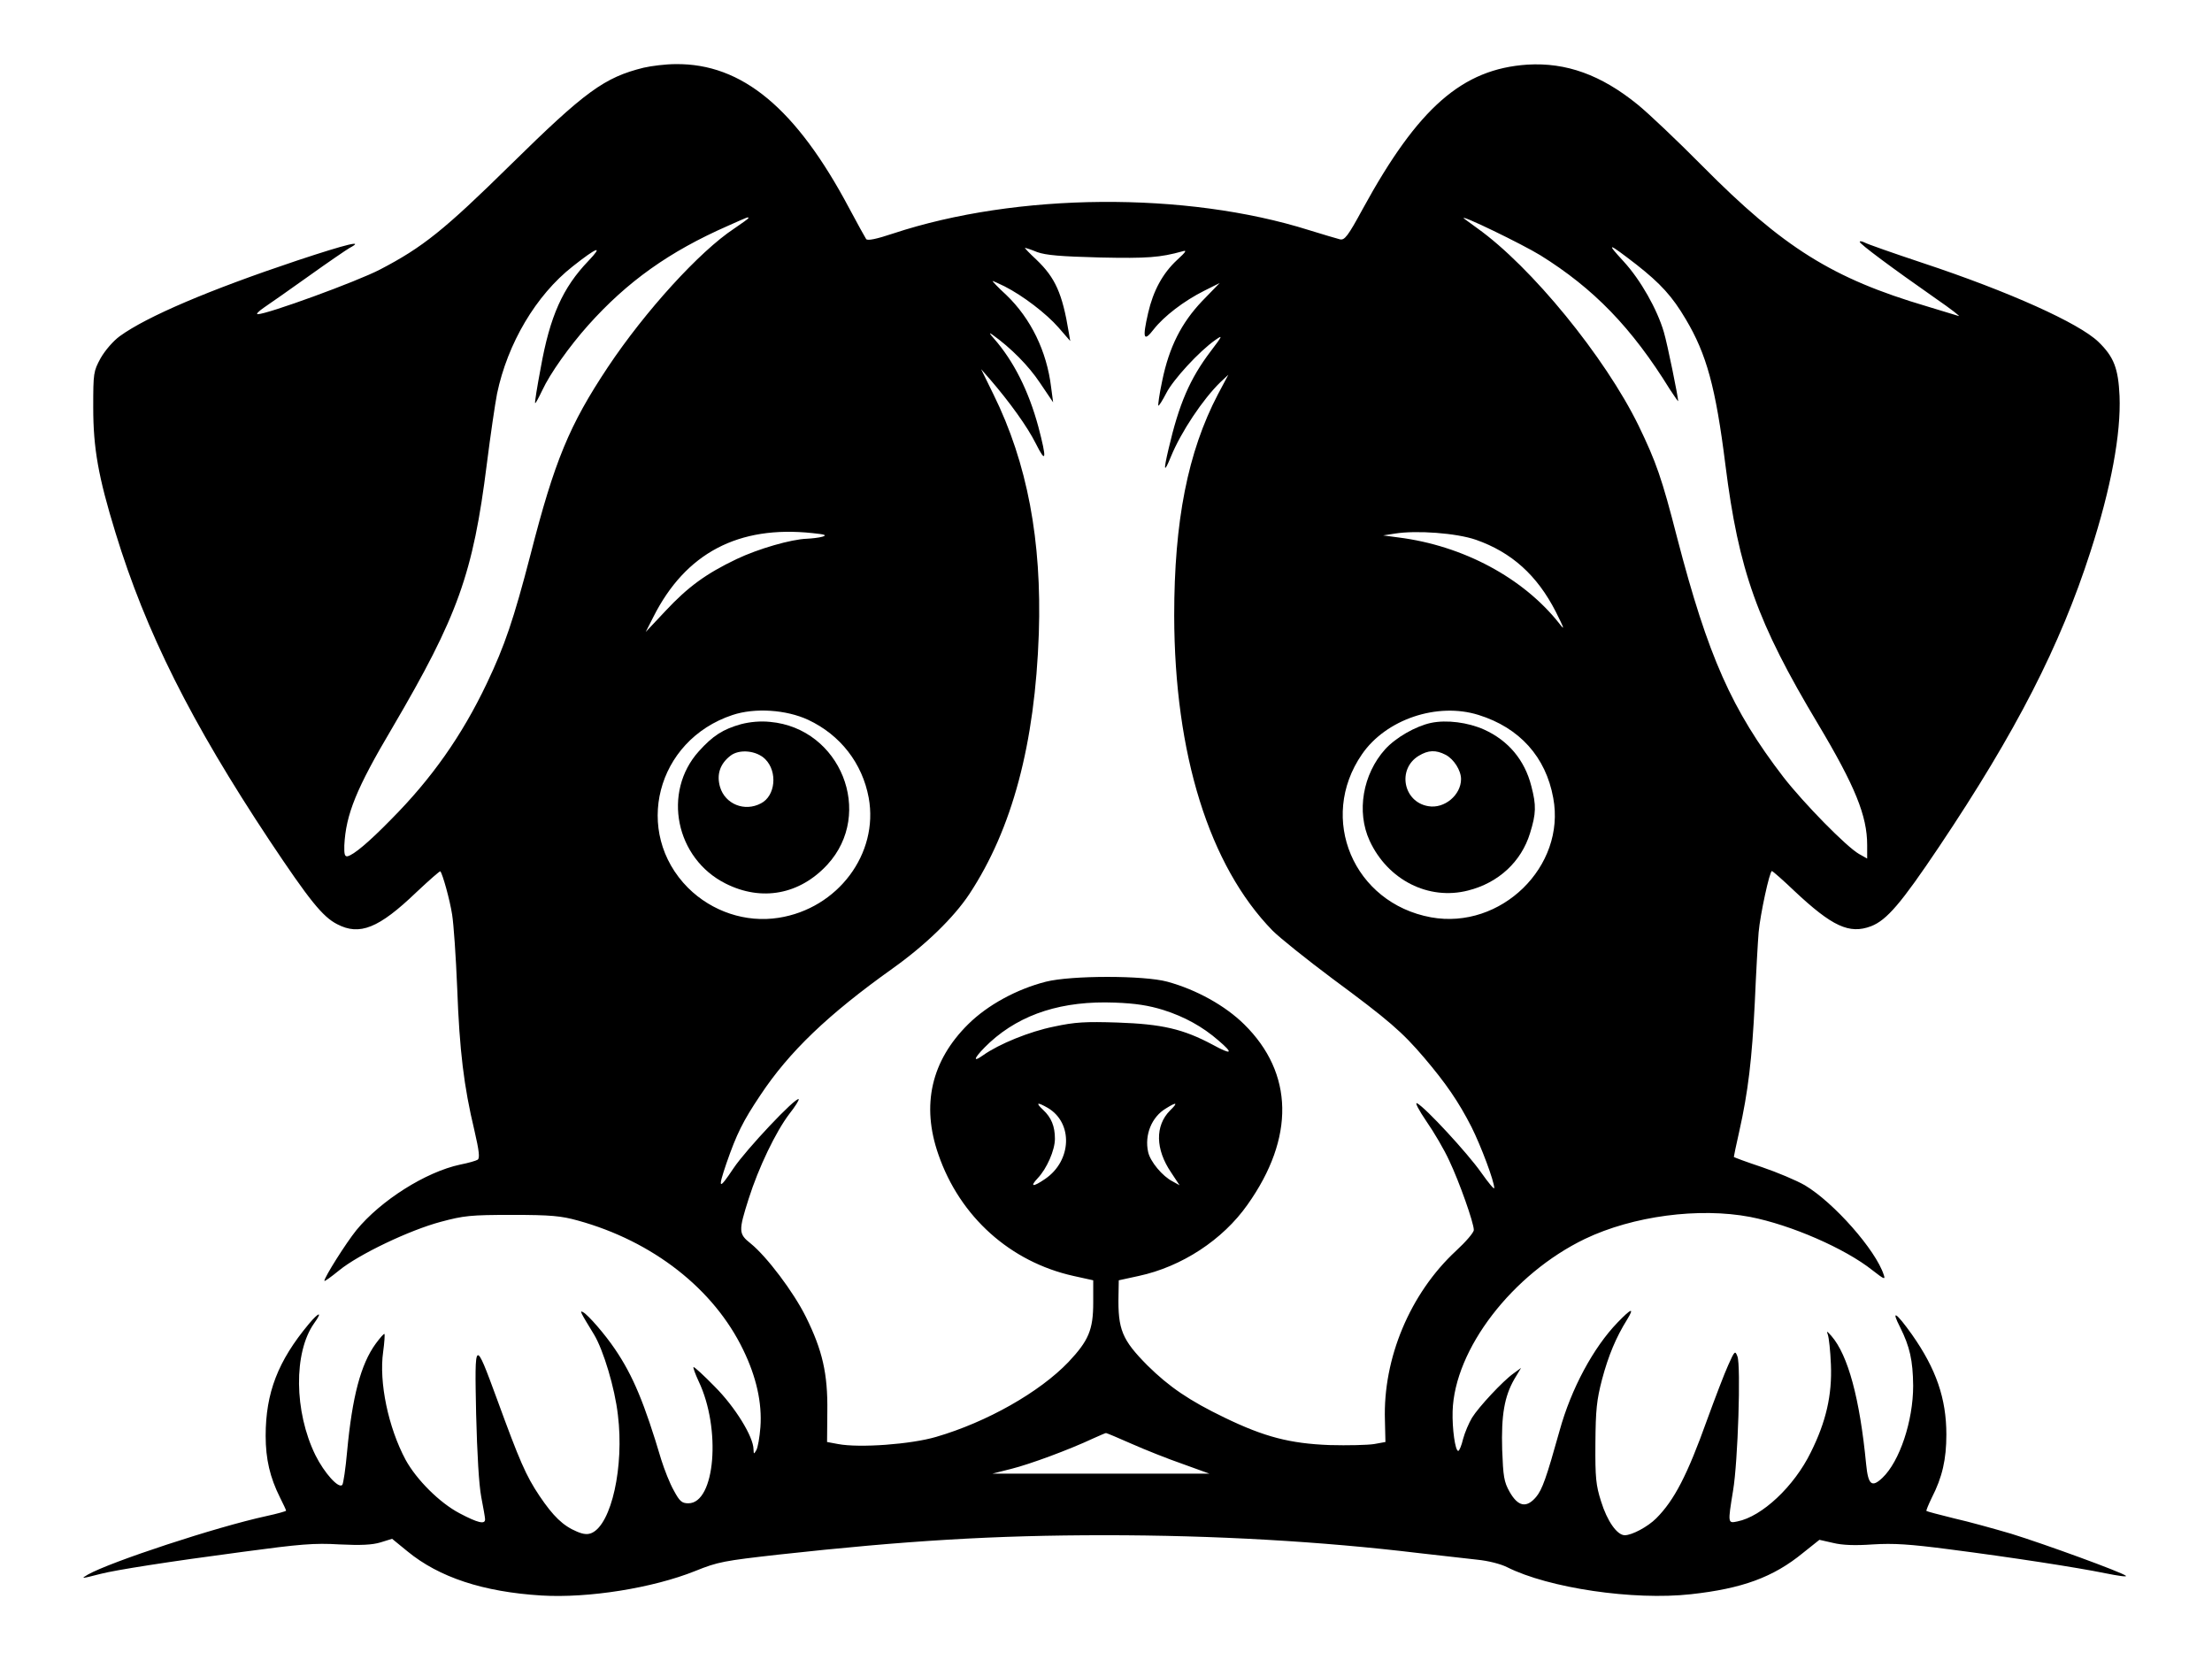 <?xml version="1.0" standalone="no"?>
<!DOCTYPE svg PUBLIC "-//W3C//DTD SVG 20010904//EN"
 "http://www.w3.org/TR/2001/REC-SVG-20010904/DTD/svg10.dtd">
<svg version="1.0" xmlns="http://www.w3.org/2000/svg"
 width="866pt" height="650pt" viewBox="0 0 866 650"
 preserveAspectRatio="xMidYMid meet">

<g transform="translate(0,650) scale(0.1,-0.1)"
fill="#000000" stroke="none">
<path d="M2520 6235 c-154 -38 -229 -93 -520 -379 -261 -257 -345 -324 -512
-411 -90 -47 -441 -175 -479 -175 -8 0 4 12 26 27 22 15 101 70 175 123 74 53
146 102 158 109 62 33 -6 17 -205 -49 -344 -115 -588 -219 -694 -296 -26 -19
-57 -55 -75 -86 -28 -52 -29 -57 -29 -193 0 -160 20 -272 87 -490 119 -389
296 -742 603 -1205 156 -234 208 -299 265 -328 88 -46 163 -16 310 125 50 47
92 84 94 82 9 -11 37 -111 46 -169 6 -36 15 -166 20 -290 9 -243 26 -383 67
-554 19 -82 22 -110 13 -116 -6 -4 -37 -13 -68 -19 -136 -29 -312 -141 -407
-257 -41 -51 -125 -184 -125 -198 0 -4 26 15 58 41 76 62 274 157 398 190 90
24 115 27 279 27 152 0 192 -4 257 -22 294 -81 533 -268 648 -507 51 -105 74
-207 67 -302 -3 -39 -10 -80 -16 -90 -10 -17 -10 -16 -11 3 0 49 -72 166 -152
246 -43 44 -81 79 -83 76 -2 -2 7 -27 20 -55 89 -186 65 -478 -40 -478 -25 0
-34 7 -57 50 -16 28 -37 82 -49 120 -66 222 -111 330 -181 433 -39 58 -105
134 -125 145 -16 9 -10 -1 43 -88 36 -60 81 -208 93 -314 25 -202 -25 -427
-102 -462 -16 -7 -32 -6 -58 5 -55 23 -93 60 -147 140 -53 79 -78 137 -166
378 -88 239 -88 239 -82 -57 4 -159 11 -277 20 -325 8 -41 15 -81 15 -87 1
-22 -28 -15 -100 23 -78 41 -168 131 -211 209 -68 127 -105 304 -88 423 5 36
7 68 5 70 -2 2 -17 -15 -34 -38 -59 -81 -92 -208 -112 -421 -6 -68 -15 -128
-19 -132 -14 -16 -70 46 -105 116 -84 171 -86 403 -5 517 34 47 19 45 -21 -3
-121 -145 -169 -270 -169 -438 0 -91 17 -163 56 -241 13 -26 24 -49 24 -52 0
-2 -35 -12 -77 -21 -198 -43 -610 -179 -699 -229 -29 -17 -27 -17 51 3 59 15
261 47 556 86 223 30 279 35 378 29 84 -4 128 -2 161 8 l45 14 60 -49 c124
-102 297 -159 525 -173 183 -11 435 29 602 96 89 36 113 40 325 64 501 55 847
76 1278 76 429 0 848 -24 1230 -70 88 -10 192 -22 230 -26 40 -4 89 -16 115
-29 163 -82 495 -131 720 -106 200 22 322 66 439 162 l64 51 53 -12 c36 -9 86
-11 156 -6 82 5 144 1 298 -19 248 -32 500 -71 613 -94 49 -10 85 -15 80 -10
-13 13 -320 125 -450 165 -65 19 -165 47 -223 60 -57 14 -106 27 -108 29 -2 1
8 25 21 52 41 80 57 150 57 247 0 141 -40 257 -135 392 -62 87 -83 100 -46 28
38 -76 50 -130 51 -229 0 -138 -53 -296 -120 -360 -42 -40 -56 -28 -64 52 -25
259 -71 428 -136 503 -18 20 -20 21 -14 5 4 -11 10 -64 12 -117 5 -119 -19
-224 -79 -344 -65 -133 -191 -251 -287 -270 -38 -8 -38 -8 -17 121 19 112 31
490 17 525 -9 24 -11 22 -36 -34 -15 -33 -52 -130 -83 -215 -77 -215 -128
-314 -199 -385 -33 -33 -95 -66 -123 -66 -30 0 -69 55 -93 133 -20 63 -23 92
-22 227 1 132 5 169 26 250 25 94 55 165 98 234 30 49 17 45 -37 -11 -95 -98
-182 -260 -227 -423 -52 -186 -68 -231 -92 -260 -38 -45 -71 -38 -104 20 -22
39 -25 60 -29 165 -4 136 9 208 47 275 l27 45 -30 -22 c-41 -29 -136 -131
-162 -173 -12 -20 -28 -57 -35 -83 -6 -26 -15 -47 -19 -47 -12 0 -24 88 -22
155 7 243 234 538 518 675 188 90 447 124 647 86 159 -31 371 -123 479 -209
45 -35 51 -38 44 -18 -31 97 -195 283 -309 351 -33 19 -109 51 -168 71 -60 20
-109 38 -110 40 0 2 9 47 21 99 35 156 50 284 61 505 5 116 12 239 15 275 6
69 43 240 52 240 3 0 42 -34 87 -77 149 -140 216 -171 301 -139 62 24 118 90
267 312 301 449 474 787 592 1154 81 250 120 462 114 610 -5 108 -22 153 -83
212 -76 73 -348 196 -689 309 -114 38 -217 74 -227 80 -10 5 -19 6 -18 2 0 -8
122 -99 298 -222 58 -40 98 -71 89 -68 -9 3 -65 20 -125 38 -369 109 -562 230
-878 549 -99 100 -213 208 -254 241 -143 116 -279 165 -431 156 -255 -17 -428
-168 -645 -565 -58 -107 -71 -123 -89 -119 -12 3 -66 19 -121 36 -482 152
-1144 147 -1628 -13 -66 -22 -100 -29 -106 -22 -4 6 -34 60 -66 120 -208 392
-420 568 -680 565 -38 0 -95 -7 -125 -14z m410 -589 c0 -2 -25 -20 -56 -41
-135 -89 -348 -323 -494 -542 -151 -227 -209 -367 -303 -734 -66 -254 -101
-357 -171 -504 -98 -206 -217 -374 -375 -533 -89 -91 -146 -138 -170 -144 -11
-2 -14 7 -13 42 6 122 47 223 188 461 257 438 316 603 370 1033 14 111 32 234
40 275 41 196 152 385 296 498 96 76 122 85 62 22 -101 -105 -151 -217 -187
-419 -14 -74 -24 -136 -22 -138 2 -2 14 21 28 50 30 65 106 172 180 255 153
171 317 288 547 389 81 36 80 36 80 30z m3100 -145 c209 -130 358 -283 508
-526 18 -27 32 -48 32 -45 0 16 -42 223 -56 270 -26 89 -91 204 -157 276 -71
77 -64 76 50 -12 94 -74 140 -124 193 -214 81 -136 117 -266 155 -570 52 -413
124 -616 363 -1015 145 -243 192 -359 192 -473 l0 -53 -32 18 c-49 28 -216
198 -296 301 -202 263 -295 472 -416 937 -60 234 -82 296 -151 439 -131 268
-420 622 -632 773 -25 18 -48 35 -52 38 -18 19 229 -101 299 -144z m-1969 12
c34 -12 90 -17 246 -21 186 -4 235 0 322 24 19 6 15 -1 -21 -34 -56 -52 -93
-120 -113 -207 -23 -100 -18 -116 22 -64 40 51 118 111 198 151 l60 30 -68
-70 c-82 -86 -130 -181 -157 -313 -11 -51 -17 -95 -15 -97 2 -2 16 20 31 49
27 53 129 164 192 208 30 21 29 18 -18 -44 -82 -108 -124 -206 -165 -382 -21
-89 -18 -97 9 -31 40 98 126 226 194 292 l31 29 -41 -77 c-118 -226 -171 -496
-171 -866 1 -542 137 -979 385 -1233 29 -29 134 -113 233 -187 222 -164 274
-209 361 -311 84 -99 134 -171 185 -271 37 -74 89 -212 89 -239 0 -7 -23 21
-52 62 -52 74 -217 253 -250 270 -10 5 6 -26 36 -70 30 -43 71 -113 90 -155
39 -82 96 -243 96 -271 0 -10 -31 -46 -70 -82 -179 -166 -286 -420 -278 -663
l2 -85 -44 -8 c-25 -4 -103 -6 -175 -4 -155 6 -255 32 -410 107 -139 67 -218
121 -303 205 -99 100 -116 140 -113 276 l1 57 78 17 c168 36 329 141 426 279
186 262 181 515 -13 706 -74 73 -187 136 -301 167 -92 25 -375 25 -475 0 -114
-29 -228 -91 -304 -166 -145 -143 -185 -317 -117 -511 84 -243 281 -420 529
-475 l77 -17 0 -87 c0 -107 -18 -149 -97 -233 -113 -118 -319 -235 -518 -293
-98 -29 -300 -44 -384 -28 l-43 8 1 120 c2 147 -19 239 -84 370 -48 97 -153
236 -216 287 -48 38 -48 49 -8 175 39 123 106 262 159 332 23 29 39 55 37 58
-11 10 -206 -197 -255 -270 -58 -87 -63 -84 -28 19 40 115 64 164 133 267 113
170 264 315 518 496 129 92 239 199 300 291 168 255 257 588 272 1020 12 364
-45 667 -177 935 l-49 100 35 -40 c76 -88 146 -185 179 -251 41 -82 44 -63 10
66 -38 140 -96 256 -174 345 -18 20 -20 25 -6 15 73 -52 142 -122 186 -188
l52 -77 -8 60 c-17 140 -79 268 -176 361 -32 29 -55 54 -53 54 3 0 24 -10 47
-21 71 -36 163 -106 211 -161 l46 -53 -6 35 c-25 152 -53 213 -126 283 -28 26
-48 47 -45 47 2 0 24 -7 48 -17z m-880 -1100 c49 -5 58 -8 39 -14 -14 -4 -41
-7 -61 -8 -61 -2 -190 -39 -276 -80 -119 -57 -189 -108 -277 -202 l-78 -83 30
59 c126 250 333 359 623 328z m2597 -26 c140 -49 240 -139 313 -282 34 -68 36
-75 13 -45 -141 178 -376 304 -629 336 l-60 8 45 7 c86 14 243 2 318 -24z
m-2614 -705 c126 -59 212 -170 237 -305 40 -219 -121 -434 -353 -470 -128 -20
-260 24 -354 117 -217 218 -125 578 174 677 87 29 210 21 296 -19z m2625 19
c160 -50 263 -164 292 -325 50 -268 -205 -517 -479 -467 -303 56 -443 387
-270 638 94 137 295 205 457 154z m-1234 -1155 c82 -26 153 -65 215 -119 61
-52 53 -58 -22 -17 -116 62 -199 81 -373 87 -125 4 -166 2 -249 -16 -95 -19
-215 -68 -277 -112 -49 -35 -32 -4 27 51 123 112 285 163 489 155 81 -3 132
-11 190 -29z m-453 -383 c100 -59 94 -207 -10 -278 -48 -33 -62 -32 -29 3 35
37 67 109 67 154 0 49 -14 83 -46 113 -31 29 -24 32 18 8z m478 -11 c-58 -59
-57 -151 5 -242 l33 -50 -27 15 c-40 20 -88 78 -96 115 -15 67 14 138 70 171
43 27 48 23 15 -9z m-150 -1304 c52 -23 142 -59 200 -79 l105 -38 -425 0 -425
0 75 19 c72 18 224 74 320 119 25 11 47 21 50 21 3 0 48 -19 100 -42z"/>
<path d="M2901 3665 c-71 -20 -110 -45 -165 -106 -144 -160 -91 -420 105 -518
141 -71 290 -43 398 74 185 201 52 534 -224 559 -39 4 -79 0 -114 -9z m95
-137 c49 -49 40 -144 -17 -173 -64 -34 -140 -3 -160 64 -14 48 -1 90 40 122
35 28 103 21 137 -13z"/>
<path d="M5602 3670 c-60 -13 -137 -57 -179 -103 -88 -98 -113 -245 -61 -358
71 -154 231 -235 386 -195 119 30 208 113 242 224 24 77 25 109 5 185 -26 102
-90 178 -185 221 -63 28 -146 39 -208 26z m58 -125 c32 -17 60 -61 60 -95 0
-62 -65 -117 -128 -106 -98 16 -123 145 -38 197 38 23 67 24 106 4z"/>
</g>
</svg>
